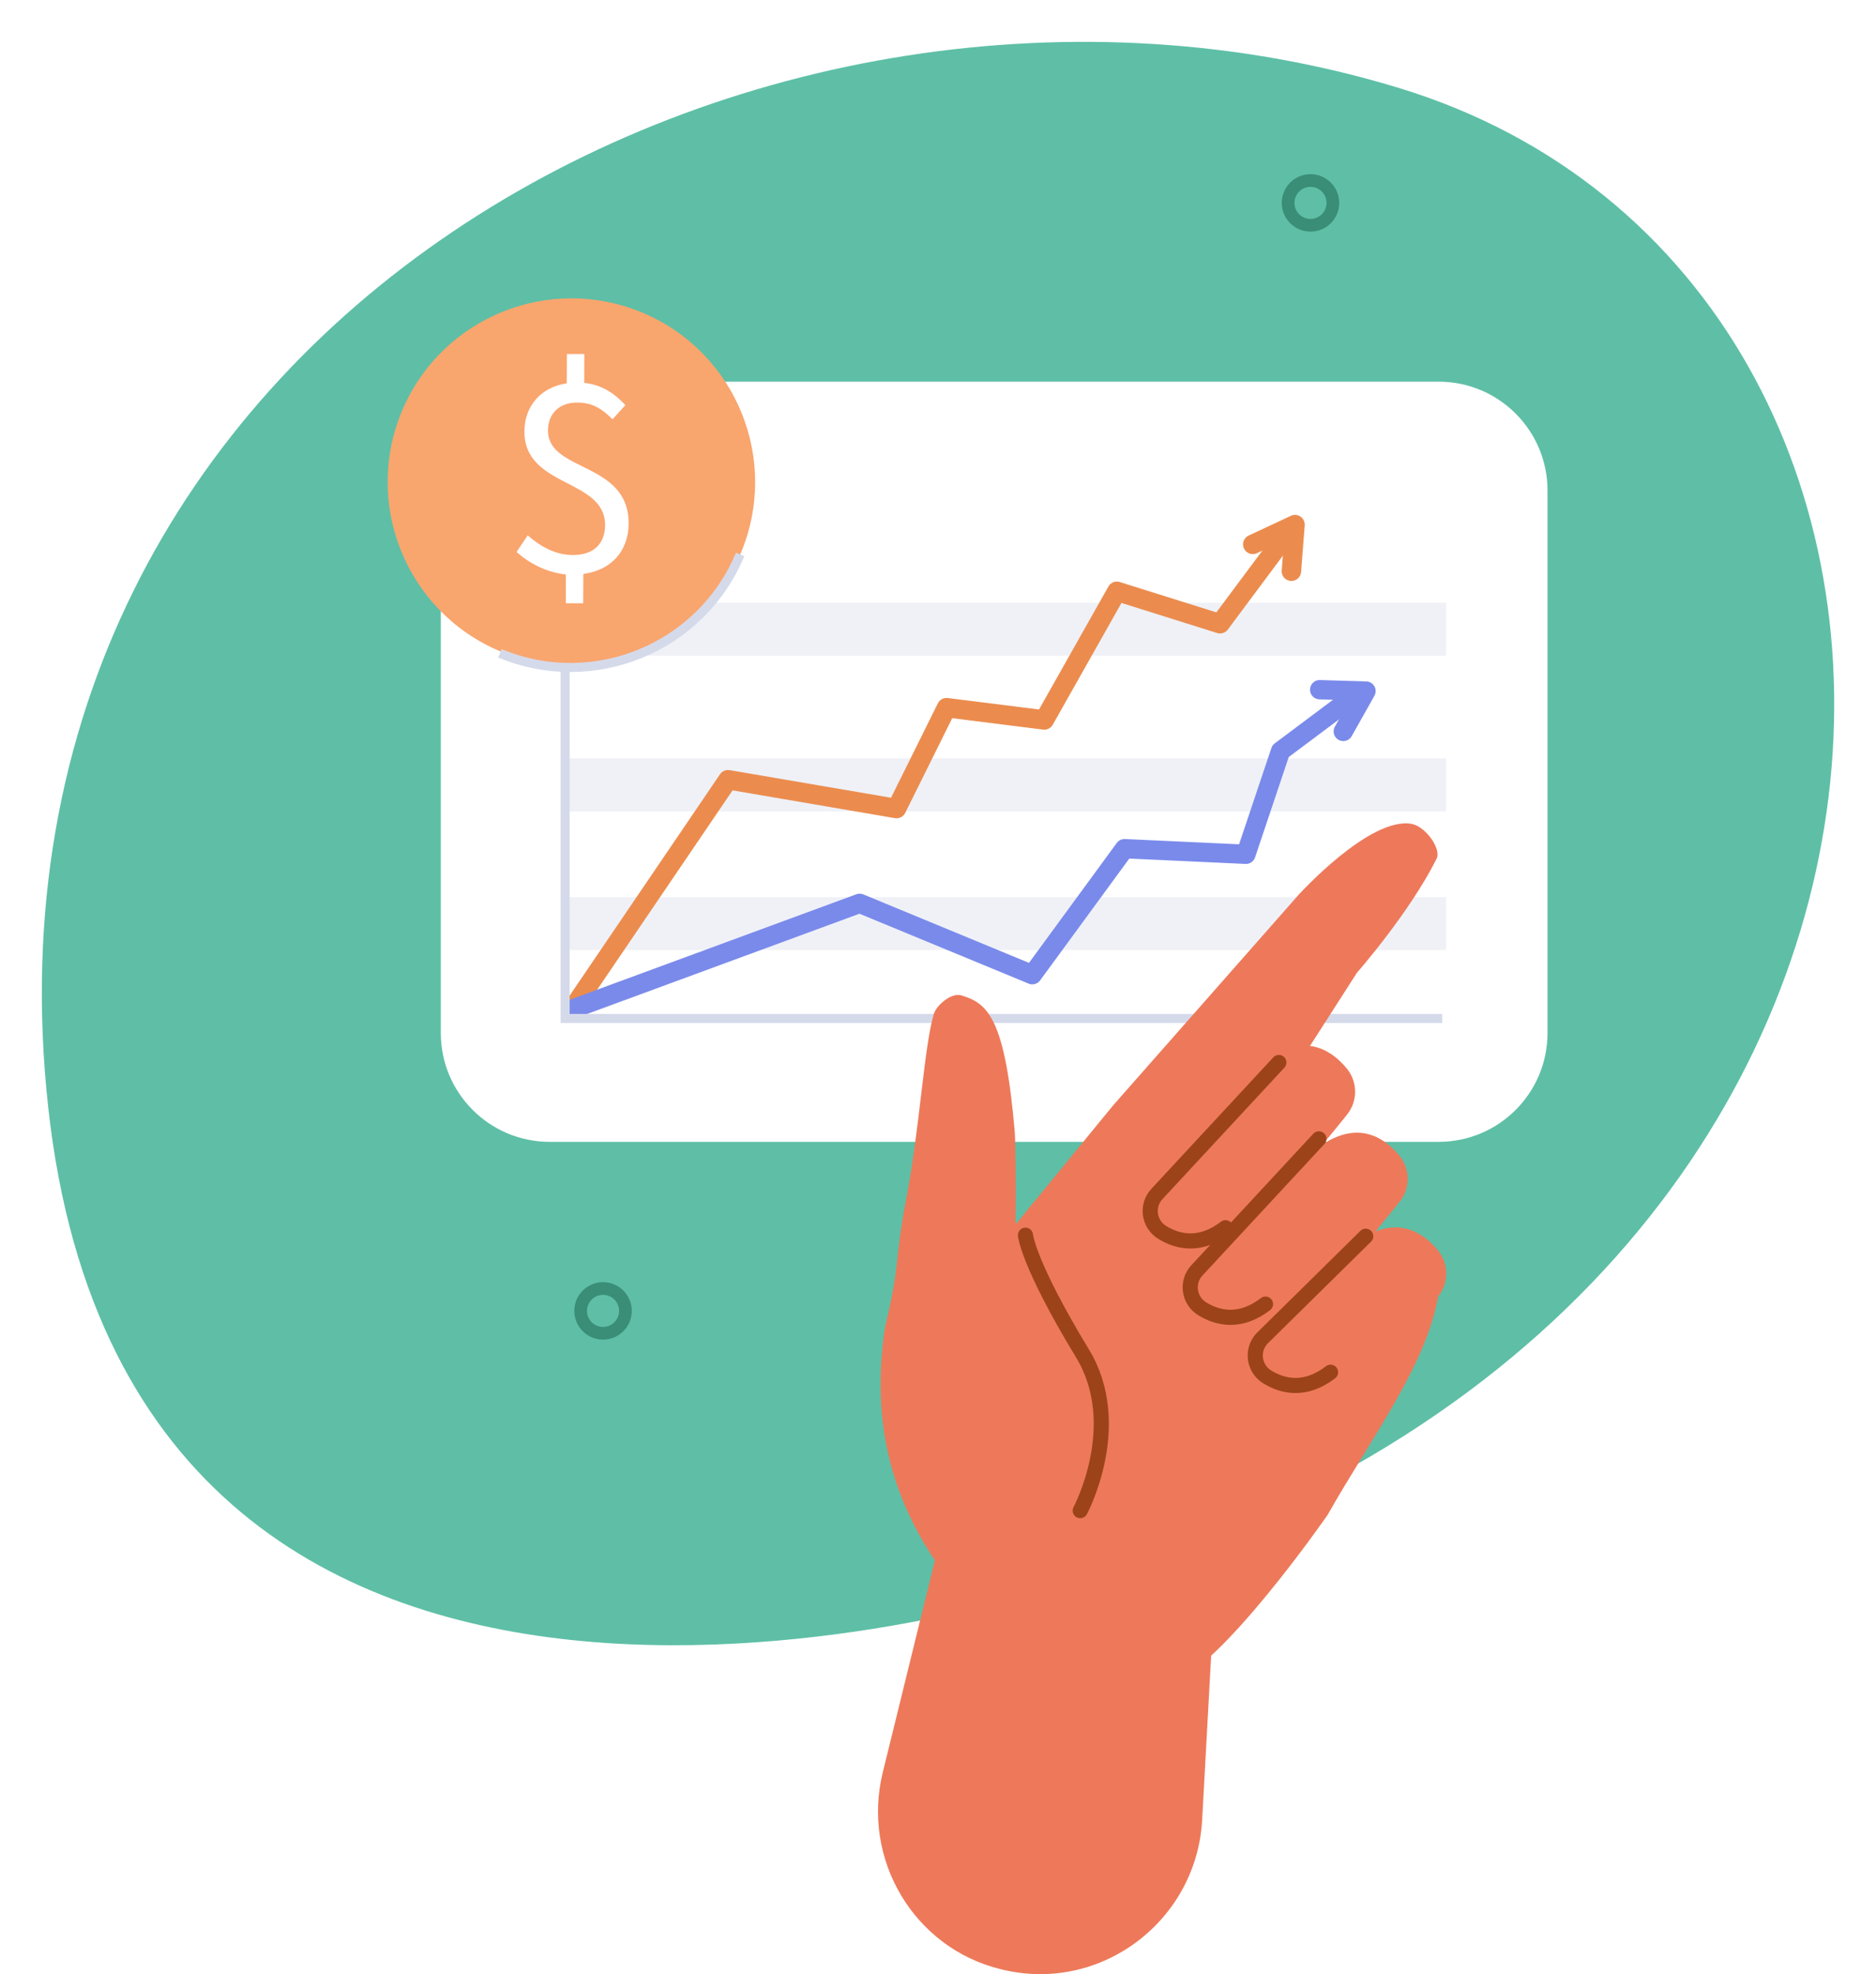 <svg width="269" height="283" viewBox="0 0 269 283" fill="none" xmlns="http://www.w3.org/2000/svg">
<g filter="url(#filter0_d_7003_23450)">
<path d="M150.775 221.682C150.775 221.682 19.221 264.873 6.912 152.73C-5.397 40.581 109.343 -21.088 200.483 6.578C291.616 34.244 289.738 184.027 150.782 221.682H150.775Z" fill="#5EBFA6"/>
</g>
<path d="M206.284 54.716H78.822C70.198 54.716 63.208 61.702 63.208 70.32V148.089C63.208 156.707 70.198 163.693 78.822 163.693H206.284C214.907 163.693 221.898 156.707 221.898 148.089V70.32C221.898 61.702 214.907 54.716 206.284 54.716Z" fill="white"/>
<path d="M207.361 108.725H81.034V116.312H207.361V108.725Z" fill="#EFF1F7"/>
<path d="M207.361 128.614H81.034V136.202H207.361V128.614Z" fill="#EFF1F7"/>
<path d="M207.361 86.413H81.034V94H207.361V86.413Z" fill="#EFF1F7"/>
<path d="M82.221 144.415L104.393 111.78L128.552 115.912L135.729 101.45L149.741 103.21L160.15 84.768L174.941 89.417L183.959 77.311" stroke="#EB8C4E" stroke-width="2.79" stroke-linecap="round" stroke-linejoin="round"/>
<path d="M81.936 144.713L123.267 129.501L148.023 139.73L161.249 121.666L178.653 122.467L183.617 107.677L193.152 100.54" stroke="#7A8AEB" stroke-width="2.77" stroke-linecap="round" stroke-linejoin="round"/>
<path d="M81.034 81.269V146.001H206.794" stroke="#D5DAEA" stroke-width="1.3" stroke-miterlimit="10"/>
<path d="M189.229 98.874L195.868 99.07L192.614 104.854" stroke="#7A8AEB" stroke-width="2.77" stroke-linecap="round" stroke-linejoin="round"/>
<path d="M179.636 78.039L185.692 75.209L185.175 81.887" stroke="#EB8C4E" stroke-width="2.79" stroke-linecap="round" stroke-linejoin="round"/>
<path d="M106.146 79.472C111.875 66.106 105.678 50.629 92.305 44.904C78.932 39.178 63.447 45.371 57.718 58.737C51.989 72.103 58.185 87.579 71.559 93.305C84.932 99.031 100.417 92.837 106.146 79.472Z" fill="#F9A56E"/>
<path d="M106.132 79.48C100.535 92.902 85.11 99.253 71.681 93.658" stroke="#D5DAEA" stroke-width="1.3" stroke-miterlimit="10"/>
<path d="M81.143 82.353C78.479 82.091 75.815 80.745 74.075 79.116L75.669 76.751C77.453 78.301 79.571 79.559 82.118 79.567C85.198 79.581 86.748 77.879 86.763 75.296C86.792 68.553 75.16 69.957 75.196 61.838C75.211 58.135 77.642 55.48 81.267 54.956L81.289 50.751H83.785L83.771 54.883C86.435 55.189 88.182 56.484 89.674 58.077L87.832 60.106C86.297 58.601 85.008 57.72 82.759 57.713C80.219 57.699 78.588 59.277 78.574 61.692C78.544 67.731 90.176 66.115 90.14 75.064C90.125 79.021 87.614 81.757 83.647 82.28L83.625 86.485H81.129L81.143 82.353Z" fill="white"/>
<path d="M148.729 241.513C141.625 231.568 122.51 218.837 126.914 190.188L158.054 196.976L148.722 241.513H148.729Z" fill="#ED795A"/>
<path d="M167.516 241.462L148.518 242.546L136.282 186.922L159.72 158.332L206.211 185.853C204.53 195.689 196.603 206.135 190.372 217.164C190.372 217.164 174.839 239.6 167.516 241.455V241.462Z" fill="#ED795A"/>
<path d="M136.966 211.846L126.579 254.091C123.522 266.516 131.012 279.226 143.444 282.288C143.597 282.325 143.75 282.361 143.903 282.397C157.98 285.686 171.585 275.319 172.378 260.886L174.94 214.159L136.966 211.846Z" fill="#ED795A"/>
<path d="M171.905 174.78L194.565 139.461C194.565 139.461 202.186 130.775 206.007 123.07C206.684 121.703 204.435 118.473 202.397 118.109C196.406 117.04 186.223 128.257 186.223 128.257L159.728 158.332L171.905 174.78Z" fill="#ED795A"/>
<path d="M193.153 159.787C194.718 157.844 194.689 155.065 193.094 153.152C190.532 150.075 185.837 147.274 179.002 154.156C168.055 165.185 161.846 173.856 161.846 173.856C161.846 173.856 170.974 183.415 177.576 177.385C182.351 173.027 189.535 164.297 193.153 159.794V159.787Z" fill="#ED795A"/>
<path d="M200.694 172.278C202.259 170.336 202.23 167.557 200.636 165.643C198.073 162.566 193.378 159.765 186.543 166.647C175.596 177.676 169.387 186.348 169.387 186.348C169.387 186.348 178.515 195.907 185.117 189.876C189.892 185.518 197.076 176.788 200.694 172.285V172.278Z" fill="#ED795A"/>
<path d="M206.218 185.853C207.783 183.911 207.754 181.132 206.16 179.218C203.598 176.141 198.903 173.34 192.068 180.222C181.12 191.251 174.911 199.923 174.911 199.923C174.911 199.923 184.039 209.482 190.641 203.451C195.416 199.093 202.6 190.364 206.218 185.86V185.853Z" fill="#ED795A"/>
<path d="M183.377 152.315L165.886 171.172C164.335 172.845 164.721 175.5 166.665 176.686C168.877 178.039 172.08 178.803 175.727 176.002" stroke="#9C431A" stroke-width="2.17" stroke-linecap="round" stroke-linejoin="round"/>
<path d="M189.112 163.264L171.621 182.121C170.071 183.794 170.456 186.449 172.4 187.635C174.613 188.988 177.815 189.752 181.462 186.951" stroke="#9C431A" stroke-width="2.17" stroke-linecap="round" stroke-linejoin="round"/>
<path d="M195.831 177.225L180.946 191.891C179.395 193.564 179.781 196.219 181.725 197.405C183.937 198.758 187.14 199.522 190.787 196.721" stroke="#9C431A" stroke-width="2.17" stroke-linecap="round" stroke-linejoin="round"/>
<path d="M126.914 190.189C129.148 180.993 128.231 180.753 129.92 172.009C131.892 161.766 132.489 150.104 133.894 145.383C134.273 144.102 136.42 142.262 137.839 142.691C141.566 143.819 144.121 145.754 145.519 162.435C145.577 163.09 145.73 169.455 145.613 175.166L155.127 203.967L126.914 190.189Z" fill="#ED795A"/>
<path d="M147.04 177.072C147.04 177.072 147.389 181.132 155.222 194.03C161.467 204.317 154.894 216.56 154.894 216.56" stroke="#9C431A" stroke-width="2.17" stroke-linecap="round" stroke-linejoin="round"/>
<path d="M187.912 32.294C189.685 32.294 191.122 30.858 191.122 29.086C191.122 27.314 189.685 25.878 187.912 25.878C186.139 25.878 184.702 27.314 184.702 29.086C184.702 30.858 186.139 32.294 187.912 32.294Z" stroke="#3A8D77" stroke-width="1.82" stroke-linecap="round" stroke-linejoin="round"/>
<path d="M86.471 191.134C88.244 191.134 89.681 189.698 89.681 187.926C89.681 186.154 88.244 184.718 86.471 184.718C84.698 184.718 83.261 186.154 83.261 187.926C83.261 189.698 84.698 191.134 86.471 191.134Z" stroke="#3A8D77" stroke-width="1.82" stroke-linecap="round" stroke-linejoin="round"/>
<defs>
<filter id="filter0_d_7003_23450" x="0" y="0" width="269.008" height="241.859" filterUnits="userSpaceOnUse" color-interpolation-filters="sRGB">
<feFlood flood-opacity="0" result="BackgroundImageFix"/>
<feColorMatrix in="SourceAlpha" type="matrix" values="0 0 0 0 0 0 0 0 0 0 0 0 0 0 0 0 0 0 127 0" result="hardAlpha"/>
<feOffset dy="6"/>
<feGaussianBlur stdDeviation="3"/>
<feComposite in2="hardAlpha" operator="out"/>
<feColorMatrix type="matrix" values="0 0 0 0 0 0 0 0 0 0 0 0 0 0 0 0 0 0 0.25 0"/>
<feBlend mode="normal" in2="BackgroundImageFix" result="effect1_dropShadow_7003_23450"/>
<feBlend mode="normal" in="SourceGraphic" in2="effect1_dropShadow_7003_23450" result="shape"/>
</filter>
</defs>
</svg>
